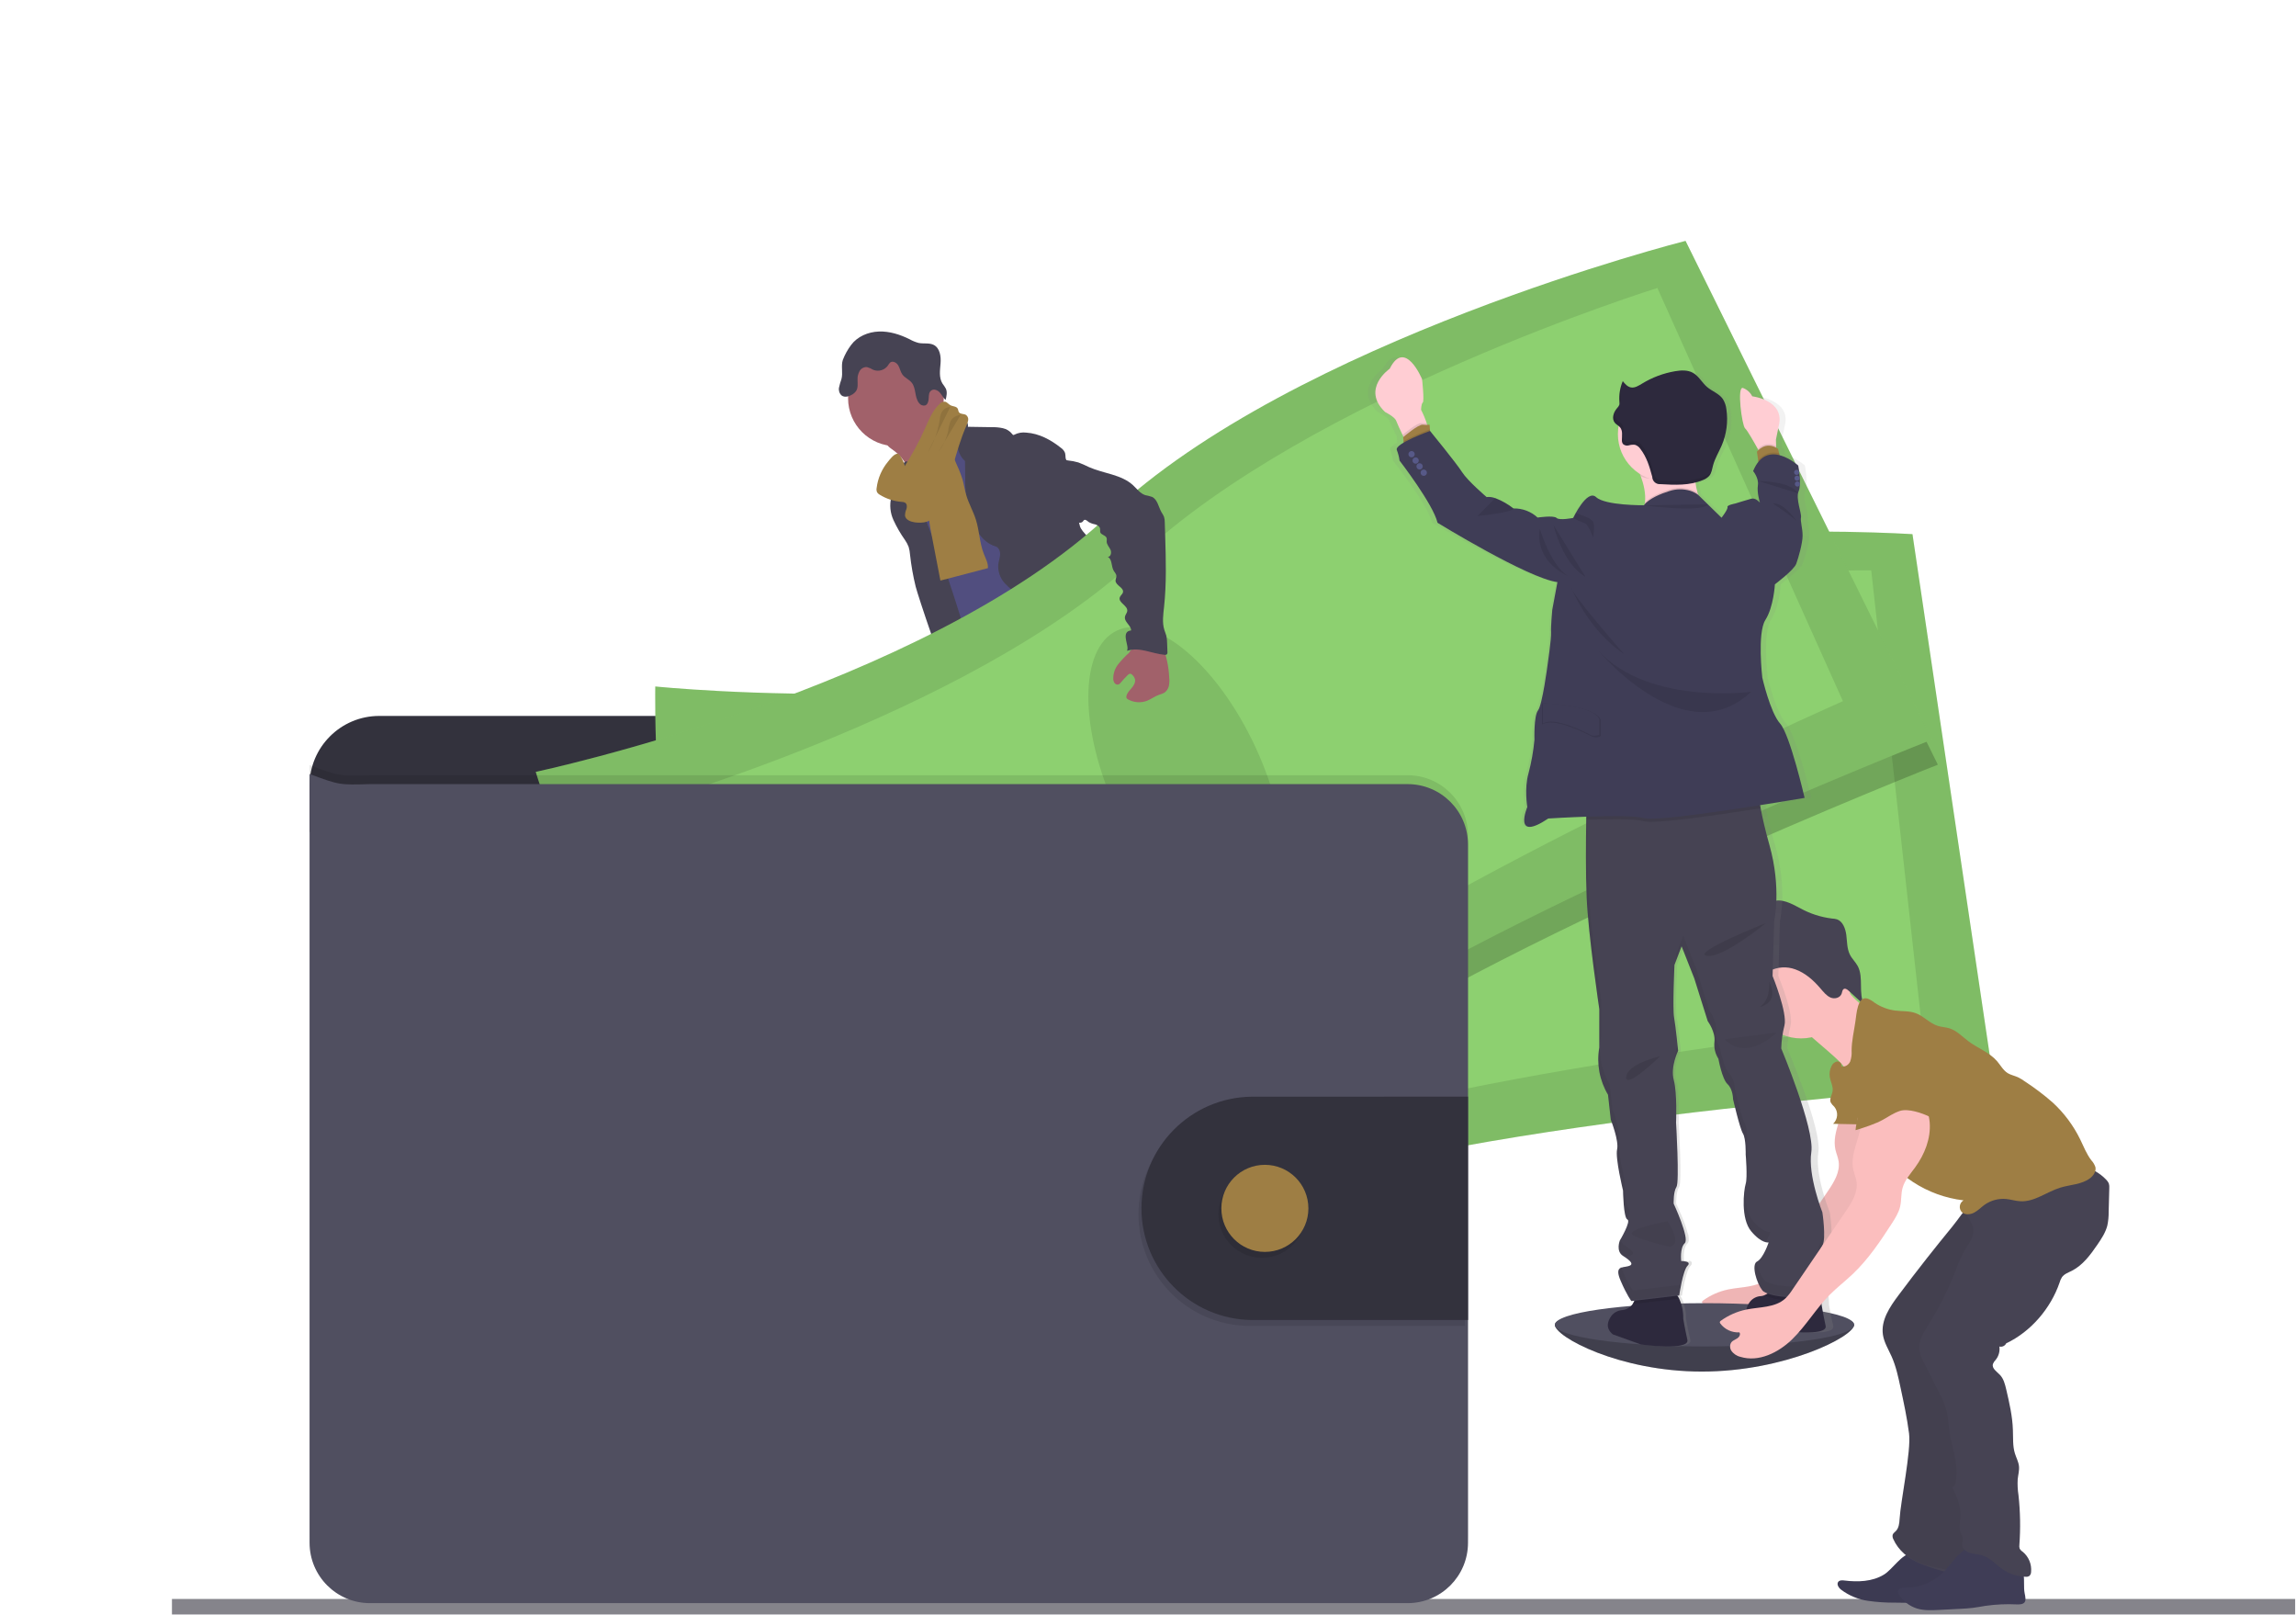 <svg width="300" height="211" viewBox="0 0 300 211" fill="none" xmlns="http://www.w3.org/2000/svg">
<rect x="22.467" y="208.864" width="277.422" height="2.028" fill="#85848B"/>
<path d="M242.258 173.054C242.258 174.614 233.168 179.162 222.371 179.162C211.573 179.162 203.16 174.614 203.16 173.054C203.16 171.494 211.912 171.997 222.72 171.997C233.528 171.997 242.258 171.492 242.258 173.054Z" fill="#504F60"/>
<path opacity="0.2" d="M242.258 173.054C242.258 174.614 233.168 179.162 222.371 179.162C211.573 179.162 203.16 174.614 203.16 173.054" fill="black"/>
<path d="M133.519 144.429C135.271 144.654 137.09 144.797 138.768 144.252C139.033 144.17 139.323 143.988 139.297 143.723C139.278 143.627 139.237 143.537 139.178 143.459C138.545 142.509 138.014 141.497 137.592 140.437C137.575 140.381 137.541 140.333 137.494 140.299C137.44 140.279 137.38 140.279 137.325 140.299C136.551 140.503 135.882 141.002 135.113 141.217C134.721 141.324 134.311 141.355 133.907 141.306C133.559 141.267 133.083 140.979 132.766 141.016C132.945 142.171 133.384 143.25 133.519 144.429Z" fill="#9E7E44"/>
<path d="M166.663 141.502C167.818 140.709 169.015 139.876 169.697 138.652C169.746 138.579 169.774 138.494 169.779 138.406C169.767 138.32 169.733 138.238 169.681 138.168C169.031 137.135 168.195 136.232 167.215 135.505C166.704 135.867 166.241 136.293 165.84 136.775C165.55 137.081 164.746 137.568 164.738 138.036C164.738 138.3 165.045 138.607 165.188 138.829C165.381 139.115 165.563 139.405 165.737 139.702C165.838 139.847 166.755 141.444 166.663 141.502Z" fill="#9E7E44"/>
<path d="M140.39 147.97C140.41 148.242 140.335 148.513 140.178 148.736C140.055 148.861 139.902 148.952 139.734 149.001C137.284 149.879 134.448 148.784 132.003 149.649C131.501 149.826 131.025 150.082 130.52 150.252C129.918 150.433 129.297 150.543 128.67 150.579C127.805 150.661 126.936 150.714 126.069 150.738C125.41 150.785 124.748 150.727 124.108 150.566C123.46 150.4 122.913 149.967 122.604 149.374C122.471 149.111 122.444 148.807 122.53 148.525C122.568 148.428 122.623 148.339 122.691 148.261C122.857 148.075 123.051 147.917 123.267 147.793L124.168 147.211C124.591 146.912 125.05 146.668 125.535 146.486C125.892 146.37 126.27 146.32 126.632 146.222C127.898 145.852 128.865 144.847 129.764 143.882L130.99 142.573C131.105 142.429 131.251 142.312 131.416 142.232C131.586 142.175 131.767 142.158 131.945 142.182C133.136 142.267 134.286 142.653 135.288 143.303C135.544 143.495 135.821 143.658 136.113 143.789C136.832 144.07 137.754 143.858 138.418 143.504C138.732 143.335 138.664 143.239 138.796 142.938C138.928 142.637 139.25 142.443 139.531 142.718C139.615 142.814 139.675 142.928 139.705 143.052C139.969 143.924 139.869 144.863 139.869 145.778C139.861 145.921 139.879 146.064 139.922 146.201C139.989 146.339 140.07 146.47 140.162 146.592C140.181 146.624 140.198 146.658 140.212 146.693C140.374 147.098 140.435 147.536 140.39 147.97Z" fill="#514E7F"/>
<path d="M140.39 147.97C140.41 148.242 140.335 148.513 140.178 148.736C140.055 148.861 139.902 148.951 139.734 149.001C137.284 149.879 134.448 148.784 132.003 149.649C131.501 149.826 131.025 150.082 130.52 150.251C129.918 150.432 129.297 150.543 128.67 150.579C127.805 150.661 126.936 150.714 126.069 150.738C125.41 150.785 124.748 150.727 124.108 150.566C123.46 150.4 122.913 149.967 122.604 149.374C122.471 149.111 122.444 148.807 122.53 148.525C122.568 148.428 122.623 148.339 122.691 148.26C122.834 148.559 122.937 148.956 123.027 149.099C123.272 149.527 123.69 149.828 124.174 149.926C124.531 149.948 124.89 149.902 125.231 149.791C127.451 149.241 129.812 149.233 131.945 148.401C132.677 148.112 133.375 147.729 134.144 147.554C134.913 147.38 135.73 147.428 136.523 147.361C137.775 147.261 138.989 146.883 140.223 146.685C140.382 147.093 140.44 147.534 140.39 147.97Z" fill="#464353"/>
<path d="M172.273 141.341C172.157 142.272 171.568 143.073 170.92 143.752C170.272 144.432 169.54 145.043 169.025 145.825C168.391 146.796 168.105 147.999 167.28 148.818C166.964 149.116 166.608 149.37 166.223 149.572C165.792 149.827 165.336 150.037 164.862 150.199C163.63 150.593 162.303 150.503 161.016 150.408C160.598 150.404 160.184 150.324 159.795 150.172C159.618 150.082 159.448 149.978 159.287 149.86C158.965 149.661 158.693 149.39 158.494 149.067C158.397 148.891 158.37 148.685 158.418 148.491C158.491 148.276 158.618 148.083 158.785 147.93C159.075 147.629 159.386 147.349 159.716 147.092C160.168 146.8 160.576 146.443 160.926 146.034C161.141 145.711 161.299 145.353 161.394 144.977C161.581 144.317 161.696 143.638 161.735 142.954C161.734 142.499 161.781 142.045 161.875 141.6C162.071 140.902 162.589 140.278 162.531 139.556C162.507 139.453 162.516 139.345 162.557 139.247C162.619 139.17 162.704 139.117 162.8 139.096C163.204 138.935 163.63 138.836 164.064 138.803C164.504 138.772 164.935 138.941 165.237 139.263C165.417 139.479 165.536 139.791 165.8 139.876C165.931 139.912 166.069 139.917 166.202 139.892C166.852 139.826 167.539 139.744 168.052 139.323C168.531 138.893 168.809 138.283 168.819 137.639C168.819 137.399 168.71 137.147 169.083 137.11C169.363 137.073 169.585 137.375 169.728 137.56C170.243 138.25 170.772 138.972 170.965 139.813C171.04 139.783 171.12 139.768 171.2 139.768C171.535 139.765 171.85 139.926 172.043 140.199C172.254 140.54 172.335 140.945 172.273 141.341Z" fill="#514E7F"/>
<path d="M172.275 141.341C172.159 142.272 171.569 143.073 170.922 143.752C170.274 144.432 169.542 145.043 169.026 145.825C168.392 146.796 168.107 147.999 167.282 148.819C166.965 149.117 166.61 149.37 166.225 149.572C165.793 149.827 165.337 150.037 164.863 150.199C163.632 150.593 162.305 150.503 161.018 150.408C160.6 150.404 160.186 150.324 159.797 150.172C159.619 150.082 159.45 149.978 159.289 149.86C158.966 149.662 158.695 149.39 158.496 149.067C158.744 148.948 159.014 148.883 159.289 148.877C159.86 148.908 160.278 149.448 160.825 149.614C161.604 149.85 162.382 149.3 163.172 149.112C163.687 148.99 164.229 149.022 164.739 148.848C165.164 148.683 165.557 148.445 165.9 148.144C166.369 147.809 166.787 147.406 167.139 146.949C167.432 146.492 167.676 146.006 167.866 145.498C168.283 144.524 168.775 143.583 169.336 142.684C169.419 142.542 169.519 142.41 169.634 142.293C169.759 142.179 169.899 142.1 170.039 141.999C170.567 141.6 170.787 140.942 170.972 140.297C171.022 140.1 171.092 139.91 171.181 139.728C171.515 139.725 171.83 139.886 172.024 140.159C172.251 140.508 172.341 140.929 172.275 141.341Z" fill="#464353"/>
<path d="M116.849 58.903C117.507 59.396 118.049 60.028 118.435 60.754C118.805 61.478 120.938 67.1 120.814 67.917C121.509 67.216 124.25 67.102 124.953 66.402C125.247 66.108 126.83 64.643 127.068 64.302C127.306 63.961 129.071 63.245 129.264 62.885C129.986 61.592 124.147 56.692 124.895 55.415C124.937 55.357 124.958 55.286 124.956 55.214C124.939 55.154 124.905 55.1 124.858 55.058C124.38 54.569 123.745 54.265 123.169 53.903C122.593 53.541 122.038 53.036 121.882 52.369C121.332 52.622 120.828 52.964 120.389 53.379C119.317 54.298 118.264 55.235 117.23 56.19C116.826 56.566 116.043 57.065 115.855 57.602C115.633 58.178 116.463 58.588 116.849 58.903Z" fill="#A1616A"/>
<path d="M126.301 56.822C125.406 57.424 124.568 58.109 123.801 58.868C123.077 59.585 122.39 60.415 122.215 61.417C122.141 61.811 122.152 62.211 122.091 62.61C121.827 64.342 120.331 65.611 119.67 67.232C119.478 67.732 119.338 68.25 119.249 68.779C119.064 69.78 118.962 70.796 118.946 71.814C118.93 72.8 119.897 73.48 120.251 74.4C120.605 75.32 120.701 76.267 120.88 77.211C121.219 78.993 121.84 80.711 122.466 82.419C123.769 86.021 127.993 95.976 129.296 99.58C133.29 98.578 143.921 96.275 147.457 94.162C148.636 93.459 139.277 85.524 140.538 84.976C140.684 84.954 140.811 84.864 140.88 84.733C140.95 84.603 140.954 84.447 140.892 84.313C139.631 78.797 135.687 74.265 133.898 68.895C133.277 67.031 132.161 65.439 131.316 63.667C130.549 62.062 130.139 60.288 129.222 58.763C129.049 58.448 128.823 58.166 128.553 57.93C128.325 57.754 128.077 57.605 127.816 57.483C127.293 57.229 126.806 57.078 126.301 56.822Z" fill="#514E7F"/>
<path d="M117.062 58.276C120.514 58.276 123.313 55.477 123.313 52.023C123.313 48.569 120.514 45.77 117.062 45.77C113.609 45.77 110.811 48.569 110.811 52.023C110.811 55.477 113.609 58.276 117.062 58.276Z" fill="#A1616A"/>
<path d="M123.42 54.96C124.058 54.372 124.992 54.237 125.77 54.622C126.193 54.842 126.563 55.286 126.467 55.751L129.568 55.799C130.061 55.785 130.555 55.83 131.038 55.934C131.523 56.039 131.957 56.311 132.264 56.703C132.301 56.753 132.343 56.814 132.407 56.822C132.458 56.823 132.509 56.806 132.549 56.774C133.026 56.535 133.564 56.443 134.093 56.51C135.769 56.618 137.318 57.456 138.631 58.504C138.868 58.666 139.052 58.895 139.16 59.162C139.268 59.514 139.139 59.955 139.424 60.206C139.424 63.115 140.423 65.833 141.09 68.668C141.208 69.172 141.692 69.619 142.028 70.016C142.443 70.456 142.781 70.962 143.03 71.513C143.595 72.983 142.816 74.712 143.365 76.187C143.598 76.811 144.047 77.324 144.423 77.866C144.917 78.492 145.23 79.242 145.327 80.034C145.35 80.389 145.305 80.746 145.327 81.092C145.362 81.569 145.451 82.04 145.591 82.496C145.816 83.349 146.053 84.202 146.299 85.053C146.701 86.428 147.224 87.911 148.456 88.644C145.482 89.149 142.348 89.643 139.514 88.609C139.119 88.475 138.744 88.287 138.399 88.052C137.376 87.322 136.882 86.074 136.44 84.894C135.949 83.572 135.449 82.227 135.349 80.82C135.35 80.372 135.286 79.927 135.161 79.498C134.873 78.731 134.104 78.268 133.406 77.843C132.618 77.411 131.904 76.855 131.291 76.198C130.677 75.529 130.367 74.635 130.435 73.728C130.488 73.292 130.66 72.872 130.675 72.433C130.691 71.994 130.496 71.491 130.075 71.375C127.911 70.719 126.877 68.154 126.396 65.944C126.189 64.802 126.096 63.641 126.119 62.48L126.09 60.225C125.486 59.675 125.134 58.902 125.117 58.086C125.146 57.85 125.141 57.612 125.104 57.377C124.999 57.091 124.829 56.833 124.607 56.624C124.129 56.133 123.729 55.572 123.42 54.96Z" fill="#464353"/>
<path d="M116.761 62.11C116.69 62.808 116.849 63.525 116.693 64.21C116.632 64.474 116.526 64.738 116.45 64.984C116.215 65.97 116.317 67.006 116.738 67.927C117.158 68.84 117.662 69.711 118.242 70.532C118.438 70.812 118.599 71.114 118.723 71.433C118.823 71.768 118.885 72.113 118.908 72.462C119.061 73.862 119.306 75.251 119.642 76.618C119.939 77.803 123.301 87.93 124.083 88.869C124.225 89.076 124.44 89.223 124.686 89.278C124.863 89.285 125.039 89.249 125.198 89.173L126.784 88.564C126.919 88.523 127.044 88.455 127.152 88.364C127.3 88.19 127.381 87.968 127.379 87.74C127.493 86.449 124.123 76.251 123.694 75.032C122.399 71.351 120.676 67.803 119.833 63.993C119.598 62.935 119.473 61.306 118.699 60.463C118.379 60.114 118.487 60.262 118.104 60.444C117.91 60.528 117.723 60.627 117.544 60.738C117.089 61.054 116.802 61.558 116.761 62.11Z" fill="#464353"/>
<path d="M121.576 69.093C122.002 71.343 122.44 73.588 122.876 75.838L129.083 74.212C129.133 73.562 128.787 72.959 128.554 72.361C127.988 70.942 127.975 69.36 127.518 67.901C127.172 66.79 126.569 65.77 126.244 64.651C126.056 64.001 125.961 63.329 125.776 62.671C125.578 62.024 125.334 61.392 125.047 60.78C124.698 59.892 124.244 59.05 123.693 58.271C122.9 58.567 122.054 58.911 121.602 59.627C121.371 60.031 121.238 60.484 121.217 60.949C121.108 62.343 121.613 63.744 121.447 65.13C121.275 66.449 121.319 67.788 121.576 69.093Z" fill="#9E7E44"/>
<path d="M129.185 99.025C129.534 100.347 129.029 101.737 128.617 103.046C127.996 105.018 127.573 107.046 127.353 109.101C127.326 109.624 127.221 110.14 127.041 110.632C126.846 111.074 126.513 111.447 126.285 111.867C125.662 112.972 125.677 114.321 125.812 115.585C125.902 116.418 126.037 117.248 126.203 118.068C126.407 119.07 126.658 120.117 126.365 121.095C126.856 120.987 127.189 121.624 127.158 122.124C127.126 122.623 126.965 123.181 127.205 123.612C127.813 123.834 127.818 124.67 127.8 125.318C127.81 126.441 127.952 127.559 128.223 128.649C129.143 133.074 130.119 137.486 131.151 141.886C133.385 142.578 135.994 143.3 138.124 142.34C138.521 142.163 138.917 141.88 139.007 141.452C139.03 141.221 139.001 140.988 138.922 140.77L137.913 137.095C137.667 136.206 137.421 135.289 137.551 134.376C137.648 133.697 137.944 132.964 137.611 132.364C137.498 132.158 137.318 131.997 137.186 131.801C136.657 131.026 136.935 129.99 136.977 129.051C136.993 128.84 136.979 128.628 136.935 128.422C136.862 128.181 136.761 127.949 136.633 127.732C135.799 126.111 135.398 124.302 135.47 122.481C135.502 122.248 135.47 122.011 135.378 121.796C135.314 121.707 135.256 121.613 135.206 121.515C135.167 121.346 135.186 121.168 135.262 121.01C134.959 120.78 134.685 120.514 134.447 120.217C134.745 120.032 134.94 119.721 134.978 119.374C135.017 119.026 134.893 118.68 134.643 118.435C134.863 118.391 135.039 118.227 135.099 118.01C135.159 117.794 135.092 117.563 134.926 117.412C134.796 117.322 134.625 117.282 134.532 117.147C134.389 116.952 134.506 116.679 134.622 116.47L135.238 115.357C135.698 114.53 135.801 113.506 136.295 112.713C137.003 111.558 137.466 110.27 137.923 108.996L139.702 104.085L140.899 105.125C141.298 105.429 141.632 105.81 141.883 106.246C142.053 106.676 142.161 107.128 142.203 107.589C142.641 110.254 144.317 112.565 144.938 115.191C145.076 115.775 145.168 116.388 145.504 116.888C145.624 117.042 145.732 117.204 145.826 117.375C145.914 117.635 145.959 117.907 145.961 118.181C146.073 119.268 146.652 120.252 147.547 120.878C148.136 121.283 148.869 121.56 149.188 122.2C149.252 122.398 149.341 122.588 149.453 122.763C149.738 123.107 150.354 123.147 150.476 123.578C150.544 123.818 150.417 124.107 150.552 124.318C150.629 124.416 150.73 124.492 150.846 124.538L152.566 125.397C154.491 126.359 155.474 128.57 156.893 130.18C157.383 130.705 157.818 131.279 158.188 131.894C158.802 132.991 159.084 134.368 160.121 135.066C160.399 135.211 160.653 135.399 160.871 135.624C161.196 136.053 161.077 136.653 161.106 137.192C161.136 137.732 161.548 138.374 162.061 138.21C161.881 138.864 161.881 139.553 162.061 140.207C164.312 140.091 166.459 139.221 168.156 137.737C168.658 137.298 169.142 136.738 169.147 136.071C169.155 135.956 169.129 135.841 169.073 135.741C168.971 135.611 168.837 135.509 168.684 135.447C167.075 134.575 166.591 132.552 165.777 130.91C165.066 129.461 164.014 128.213 163.134 126.867C161.22 123.972 159.914 120.468 157.02 118.557C156.383 118.136 155.643 117.763 155.323 117.068C155.146 116.679 155.125 116.235 154.985 115.833C154.845 115.431 154.509 115.04 154.081 115.04C154.319 114.458 154.271 113.75 154.287 113.12C154.303 112.841 154.271 112.561 154.192 112.293C154.082 112.004 153.939 111.729 153.766 111.473C153.011 110.194 152.634 108.727 152.677 107.243C152.699 106.478 152.833 105.69 152.603 104.961C152.487 104.593 152.284 104.257 152.143 103.903C151.932 103.261 151.821 102.59 151.813 101.915L151.655 99.374C151.631 98.527 151.521 97.686 151.327 96.862C150.798 94.889 150.269 86.626 148.459 85.696C146.648 84.765 143.537 91.124 141.499 91.248C140.598 91.286 139.707 91.458 138.856 91.759C137.5 92.266 136.364 93.213 135.256 94.138L131.508 97.287C130.715 97.941 130.06 98.564 129.185 99.025Z" fill="#464353"/>
<path d="M111.195 45.079C112.02 43.953 113.437 43.355 114.832 43.305C116.228 43.255 117.602 43.694 118.853 44.315C119.222 44.525 119.616 44.687 120.026 44.797C120.687 44.931 121.422 44.752 122.019 45.061C122.812 45.481 122.965 46.552 122.897 47.441C122.828 48.329 122.661 49.315 123.135 50.085C123.302 50.304 123.455 50.535 123.592 50.775C123.795 51.232 123.676 51.761 123.555 52.245C123.246 51.98 123.071 51.581 122.796 51.275C122.521 50.968 122.043 50.762 121.702 50.992C121.361 51.222 121.366 51.639 121.348 52.015C121.329 52.39 121.234 52.84 120.88 52.962C120.577 53.03 120.263 52.908 120.087 52.652C119.482 51.912 119.725 50.73 119.125 49.984C118.784 49.561 118.216 49.355 117.901 48.911C117.653 48.562 117.589 48.117 117.372 47.742C117.156 47.367 116.651 47.092 116.315 47.351C116.201 47.46 116.105 47.588 116.032 47.729C115.601 48.346 114.803 48.587 114.103 48.31C113.843 48.151 113.562 48.029 113.268 47.948C112.875 47.929 112.505 48.134 112.313 48.477C112.124 48.813 112.032 49.196 112.049 49.582C112.049 50.111 112.144 50.674 111.843 51.097C111.728 51.257 111.585 51.393 111.42 51.499C110.979 51.782 110.363 51.973 109.956 51.65C109.675 51.389 109.551 51 109.628 50.624C109.707 50.256 109.811 49.894 109.94 49.54C110.172 48.72 109.868 47.797 110.122 47.025C110.388 46.33 110.749 45.675 111.195 45.079Z" fill="#464353"/>
<path d="M114.545 63.734C114.505 63.926 114.526 64.127 114.603 64.307C114.682 64.431 114.789 64.533 114.915 64.606C115.804 65.16 116.815 65.488 117.86 65.561C118.002 65.563 118.141 65.599 118.267 65.666C118.515 65.83 118.531 66.195 118.439 66.486C118.315 66.76 118.251 67.058 118.251 67.359C118.328 67.911 118.983 68.152 119.536 68.234C120.31 68.332 121.158 68.281 121.772 67.798C122.187 67.419 122.504 66.944 122.694 66.415C124.211 62.927 124.743 59.072 126.278 55.595C126.395 55.368 126.472 55.123 126.508 54.871C126.541 54.613 126.432 54.358 126.223 54.204C125.937 54.027 125.493 54.128 125.3 53.85C125.205 53.71 125.216 53.52 125.131 53.371C124.954 53.057 124.489 53.107 124.172 52.925C123.923 52.792 123.751 52.52 123.474 52.467C123.198 52.452 122.93 52.567 122.752 52.779C121.851 53.62 121.378 54.812 120.876 55.939C120.109 57.665 119.211 59.331 118.19 60.92C118.309 60.735 117.619 59.334 117.35 59.273C116.876 59.178 116.271 60.008 116.015 60.318C115.21 61.293 114.7 62.478 114.545 63.734Z" fill="#9E7E44"/>
<path opacity="0.1" d="M124.146 53.17C123.762 53.177 123.401 53.358 123.166 53.662C122.883 54.03 122.827 54.516 122.756 54.984C122.515 56.467 121.987 57.888 121.199 59.167" fill="black"/>
<path opacity="0.1" d="M125.496 54.225C124.963 54.237 124.475 54.53 124.214 54.995C124.039 55.411 123.93 55.852 123.891 56.301C123.665 57.298 123.228 58.234 122.609 59.048" fill="black"/>
<path d="M188.314 105.918V102.634C188.312 97.6 184.232 93.519 179.2 93.519H49.555C44.523 93.519 40.443 97.6 40.441 102.634V108.689L188.314 105.918Z" fill="#33323D"/>
<path d="M85.62 89.67C85.62 89.67 85.25 112.636 89.32 120.193C93.391 127.75 95.135 160.624 95.135 160.624C95.135 160.624 137.807 165.04 167.543 155.336C197.278 145.632 260.55 141.663 260.55 141.663L249.888 69.773C249.888 69.773 197.212 66.394 167.247 80.69C137.281 94.987 85.62 89.67 85.62 89.67Z" fill="#8DD070"/>
<path opacity="0.1" d="M85.62 89.67C85.62 89.67 85.25 112.636 89.32 120.193C93.391 127.75 95.135 160.624 95.135 160.624C95.135 160.624 137.807 165.04 167.543 155.336C197.278 145.632 260.55 141.663 260.55 141.663L249.888 69.773C249.888 69.773 197.212 66.394 167.247 80.69C137.281 94.987 85.62 89.67 85.62 89.67Z" fill="black"/>
<path d="M95.063 98.059C95.063 98.059 93.729 117.01 97.078 123.065C100.426 129.12 100.582 156.151 100.582 156.151C100.582 156.151 138.985 157.933 166.302 148.631C193.619 139.329 251.024 133.295 251.024 133.295L244.5 74.503C244.5 74.503 197.003 74.014 169.281 87.108C141.559 100.201 95.063 98.059 95.063 98.059Z" fill="#8DD070"/>
<path opacity="0.1" d="M168.86 137.866C174.324 137.186 177.571 127.13 176.111 115.407C174.651 103.684 169.038 94.732 163.574 95.413C158.11 96.094 154.864 106.149 156.324 117.872C157.783 129.596 163.396 138.547 168.86 137.866Z" fill="black"/>
<path opacity="0.2" d="M221.008 34.752C221.008 34.752 169.834 47.708 145.701 70.513C121.569 93.319 70.768 104.117 70.768 104.117C70.768 104.117 77.46 126.087 83.65 132.031C89.841 137.975 101.582 168.731 101.582 168.731C101.582 168.731 143.547 159.831 168.869 141.46C194.19 123.089 253.205 99.887 253.205 99.887L221.008 34.752Z" fill="black"/>
<path d="M70 100.828C70 100.828 76.69 122.8 82.875 128.744C89.06 134.688 100.806 165.442 100.806 165.442C100.806 165.442 142.777 156.545 168.101 138.173C193.426 119.802 252.434 96.608 252.434 96.608L220.238 31.465C220.238 31.465 169.066 44.421 144.934 67.227C120.802 90.032 70 100.828 70 100.828Z" fill="#8DD070"/>
<path opacity="0.1" d="M70 100.828C70 100.828 76.69 122.8 82.875 128.744C89.06 134.688 100.806 165.442 100.806 165.442C100.806 165.442 142.777 156.545 168.101 138.173C193.426 119.802 252.434 96.608 252.434 96.608L220.238 31.465C220.238 31.465 169.066 44.421 144.934 67.227C120.802 90.032 70 100.828 70 100.828Z" fill="black"/>
<path d="M81.553 105.915C81.553 105.915 86.096 124.363 91.142 129.096C96.188 133.829 104.622 159.503 104.622 159.503C104.622 159.503 141.717 149.408 164.863 132.169C188.009 114.929 240.799 91.589 240.799 91.589L216.558 37.618C216.558 37.618 171.204 51.729 148.835 72.703C126.466 93.676 81.553 105.915 81.553 105.915Z" fill="#8DD070"/>
<path opacity="0.1" d="M164.007 121.147C168.999 118.822 169.004 108.255 164.018 97.546C159.033 86.836 150.945 80.039 145.953 82.365C140.962 84.69 140.957 95.257 145.942 105.966C150.927 116.676 159.015 123.473 164.007 121.147Z" fill="black"/>
<path opacity="0.1" d="M191.813 109.141V200.363C191.813 202.455 190.982 204.462 189.503 205.941C188.024 207.42 186.017 208.251 183.926 208.25H48.331C43.978 208.249 40.449 204.718 40.449 200.363V99.945C44.335 101.388 44.335 101.388 48.331 101.267H183.926C188.276 101.267 191.804 104.79 191.813 109.141Z" fill="black"/>
<path d="M191.813 110.302V201.523C191.812 205.88 188.281 209.411 183.926 209.411H48.331C43.978 209.409 40.449 205.878 40.449 201.523V101.103C44.335 102.544 44.335 102.544 48.331 102.425H183.926C188.277 102.425 191.806 105.949 191.813 110.302Z" fill="#504F60"/>
<path opacity="0.1" d="M191.426 144.027V173.2H163.144C155.168 173.092 148.758 166.593 148.758 158.614C148.758 150.634 155.168 144.135 163.144 144.027L191.426 144.027Z" fill="black"/>
<path d="M191.813 143.25V172.428H163.531C155.554 172.32 149.145 165.821 149.145 157.842C149.145 149.862 155.554 143.363 163.531 143.255L191.813 143.25Z" fill="#33323D"/>
<path opacity="0.1" d="M164.887 164.302C168.027 164.302 170.572 161.756 170.572 158.615C170.572 155.474 168.027 152.927 164.887 152.927C161.747 152.927 159.201 155.474 159.201 158.615C159.201 161.756 161.747 164.302 164.887 164.302Z" fill="black"/>
<path d="M165.271 163.53C168.411 163.53 170.957 160.984 170.957 157.843C170.957 154.702 168.411 152.155 165.271 152.155C162.131 152.155 159.586 154.702 159.586 157.843C159.586 160.984 162.131 163.53 165.271 163.53Z" fill="#9E7E44"/>
<path d="M240.903 142.999C241.128 145.434 239.286 147.798 239.822 150.183C239.939 150.693 240.158 151.174 240.237 151.69C240.459 153.107 239.616 154.448 238.81 155.632L231.885 165.796C231.608 166.243 231.275 166.654 230.896 167.018C229.575 168.197 227.587 168.076 225.848 168.427C224.625 168.676 223.471 169.186 222.465 169.924C222.377 169.999 222.363 170.128 222.433 170.22C223.017 171.016 223.964 171.461 224.949 171.402C225.132 171.643 224.949 171.994 224.685 172.166C224.312 172.43 223.802 172.494 223.728 173.123C223.702 173.343 223.746 173.565 223.855 173.758C224.134 174.185 224.568 174.488 225.066 174.601C227.463 175.334 230.053 174.046 231.848 172.293C233.643 170.54 234.93 168.327 236.69 166.542C237.666 165.556 238.773 164.71 239.777 163.752C241.781 161.843 243.338 159.522 244.842 157.198C245.294 156.497 245.748 155.778 245.939 154.966C246.129 154.154 246.039 153.335 246.253 152.549C246.533 151.518 247.287 150.699 247.913 149.834C249.142 148.142 249.962 146.071 249.8 143.988C249.639 141.904 248.347 139.844 246.38 139.136C245.771 138.891 245.098 138.85 244.464 139.019C243.658 139.268 243.063 139.934 242.513 140.572L241.192 142.092C240.862 142.426 240.602 142.821 240.425 143.255C240.252 143.701 240.355 144.206 240.689 144.548" fill="#FBBEBE"/>
<path opacity="0.05" d="M240.903 142.999C241.128 145.434 239.286 147.798 239.822 150.183C239.939 150.693 240.158 151.174 240.237 151.69C240.459 153.107 239.616 154.448 238.81 155.632L231.885 165.796C231.608 166.243 231.275 166.654 230.896 167.018C229.575 168.197 227.587 168.076 225.848 168.427C224.625 168.676 223.471 169.186 222.465 169.924C222.377 169.999 222.363 170.128 222.433 170.22C223.017 171.016 223.964 171.461 224.949 171.402C225.132 171.643 224.949 171.994 224.685 172.166C224.312 172.43 223.802 172.494 223.728 173.123C223.702 173.343 223.746 173.565 223.855 173.758C224.134 174.185 224.568 174.488 225.066 174.601C227.463 175.334 230.053 174.046 231.848 172.293C233.643 170.54 234.93 168.327 236.69 166.542C237.666 165.556 238.773 164.71 239.777 163.752C241.781 161.843 243.338 159.522 244.842 157.198C245.294 156.497 245.748 155.778 245.939 154.966C246.129 154.154 246.039 153.335 246.253 152.549C246.533 151.518 247.287 150.699 247.913 149.834C249.142 148.142 249.962 146.071 249.8 143.988C249.639 141.904 248.347 139.844 246.38 139.136C245.771 138.891 245.098 138.85 244.464 139.019C243.658 139.268 243.063 139.934 242.513 140.572L241.192 142.092C240.862 142.426 240.602 142.821 240.425 143.255C240.252 143.701 240.355 144.206 240.689 144.548" fill="black"/>
<path d="M246.146 205.691C244.634 206.613 242.75 206.669 240.992 206.455C240.709 206.42 240.373 206.399 240.199 206.619C239.935 206.936 240.246 207.412 240.569 207.658C241.606 208.436 242.824 208.938 244.108 209.115C245.255 209.277 246.412 209.354 247.571 209.345C250.742 209.4 253.914 209.453 257.036 208.998C257.221 208.984 257.401 208.932 257.565 208.845C257.766 208.704 257.906 208.491 257.956 208.25C258.17 207.436 257.757 206.563 257.134 205.997C256.51 205.431 255.709 205.117 254.927 204.813L252.178 203.742C251.533 203.491 250.499 202.824 249.799 202.877C248.483 202.972 247.238 205.051 246.146 205.691Z" fill="#3F3D56"/>
<path opacity="0.05" d="M246.146 205.691C244.634 206.613 242.75 206.669 240.992 206.455C240.709 206.42 240.373 206.399 240.199 206.619C239.935 206.936 240.246 207.412 240.569 207.658C241.606 208.436 242.824 208.938 244.108 209.115C245.255 209.277 246.412 209.354 247.571 209.345C250.742 209.4 253.914 209.453 257.036 208.998C257.221 208.984 257.401 208.932 257.565 208.845C257.766 208.704 257.906 208.491 257.956 208.25C258.17 207.436 257.757 206.563 257.134 205.997C256.51 205.431 255.709 205.117 254.927 204.813L252.178 203.742C251.533 203.491 250.499 202.824 249.799 202.877C248.483 202.972 247.238 205.051 246.146 205.691Z" fill="black"/>
<path d="M248.073 169.186C246.928 170.709 245.744 172.467 246.027 174.353C246.18 175.368 246.748 176.264 247.166 177.203C247.732 178.478 248.028 179.847 248.318 181.212C248.747 183.205 249.177 185.204 249.439 187.23C249.738 189.517 248.334 196.135 248.205 198.438C248.173 198.993 248.107 199.593 247.721 199.993C247.57 200.151 247.369 200.278 247.301 200.484C247.26 200.683 247.293 200.89 247.393 201.066C248.038 202.52 249.357 203.605 250.829 204.223C252.302 204.842 255.851 205.91 257.456 205.966C257.667 205.989 257.881 205.961 258.08 205.884C258.293 205.754 258.461 205.561 258.561 205.331C259.71 203.131 258.606 195.31 258.621 192.827C258.637 190.757 259.126 188.7 259.036 186.632C258.962 184.971 258.508 183.348 258.357 181.693C258.093 178.98 258.59 176.254 259.089 173.573C259.47 171.516 259.853 169.458 260.342 167.428C260.641 166.188 260.987 164.937 261.664 163.861C262.192 163.007 262.935 162.293 263.551 161.481C265.26 159.239 266.02 156.415 265.665 153.618C265.628 153.353 261.701 154.614 261.354 154.765C259.942 155.364 258.642 156.2 257.511 157.237C256.602 158.105 255.886 159.263 255.09 160.233C253.964 161.606 252.852 162.989 251.754 164.382C250.502 165.974 249.274 167.575 248.073 169.186Z" fill="#464353"/>
<path opacity="0.05" d="M248.073 169.094C246.928 170.617 245.744 172.378 246.027 174.26C246.18 175.278 246.748 176.174 247.166 177.113C247.732 178.385 248.028 179.757 248.318 181.119C248.747 183.115 249.177 185.114 249.439 187.137C249.738 189.427 248.334 196.042 248.205 198.345C248.173 198.901 248.107 199.503 247.721 199.903C247.57 200.059 247.369 200.186 247.301 200.392C247.26 200.591 247.293 200.797 247.393 200.974C248.038 202.431 249.357 203.512 250.829 204.147C252.302 204.781 255.851 205.334 257.456 205.387C257.667 205.41 257.881 205.382 258.08 205.305C258.293 205.176 258.462 204.984 258.561 204.755C259.71 202.555 258.606 195.236 258.621 192.75C258.637 190.677 259.126 188.623 259.036 186.553C258.962 184.892 258.508 183.269 258.357 181.616C258.093 178.901 258.59 176.174 259.089 173.493C259.47 171.439 259.853 169.382 260.342 167.348C260.641 166.108 260.987 164.858 261.664 163.782C262.192 162.928 262.935 162.214 263.551 161.402C265.261 159.16 266.02 156.336 265.665 153.538C265.628 153.274 261.701 154.535 261.354 154.686C259.942 155.286 258.642 156.123 257.511 157.161C256.602 158.025 255.886 159.183 255.09 160.154C253.964 161.527 252.852 162.911 251.754 164.305C250.502 165.884 249.274 167.481 248.073 169.094Z" fill="black"/>
<path d="M235.337 135.643C238.88 135.643 241.752 132.77 241.752 129.226C241.752 125.681 238.88 122.808 235.337 122.808C231.794 122.808 228.922 125.681 228.922 129.226C228.922 132.77 231.794 135.643 235.337 135.643Z" fill="#FBBEBE"/>
<path d="M241.116 128.956C242.313 130.867 244.236 132.209 246.442 132.673L245.958 134.432C245.123 137.451 244.185 140.645 241.853 142.74C242.118 141.716 241.779 140.624 241.203 139.736C240.627 138.847 239.818 138.149 239.025 137.459L235.333 134.26C235.226 134.173 235.136 134.067 235.068 133.948C234.977 133.722 234.977 133.47 235.068 133.245C235.539 131.78 236.882 130.865 237.976 129.876C238.525 129.365 239.015 128.793 239.438 128.173C240.175 127.121 240.632 128.178 241.116 128.956Z" fill="#FBBEBE"/>
<path d="M226.888 122.774L226.743 121.568C227.755 121.833 228.717 120.971 229.365 120.08C230.012 119.189 230.612 118.139 231.598 117.766C232.796 117.317 234.064 118.03 235.209 118.633C236.49 119.345 237.896 119.802 239.351 119.982C239.583 119.99 239.813 120.027 240.035 120.093C240.781 120.357 241.135 121.293 241.243 122.142C241.352 122.991 241.323 123.892 241.69 124.649C241.954 125.222 242.446 125.648 242.747 126.214C243.54 127.732 242.774 129.807 243.601 131.296L241.545 129.411C241.357 129.239 241.093 129.059 240.884 129.204C240.72 129.321 240.707 129.572 240.641 129.773C240.442 130.36 239.708 130.534 239.176 130.302C238.645 130.069 238.256 129.564 237.855 129.104C236.945 128.031 235.862 127.087 234.593 126.629C233.468 126.208 232.217 126.291 231.157 126.857C230.197 127.399 229.494 128.662 228.318 128.707C226.706 128.768 226.034 125.765 225.289 124.577C225.852 124.154 226.03 123.387 225.712 122.758C225.82 122.713 226.864 122.589 226.888 122.774Z" fill="#464353"/>
<path d="M147.542 85.257C147.026 85.715 146.55 86.216 146.117 86.753C145.681 87.298 145.449 87.978 145.461 88.676C145.464 88.878 145.528 89.075 145.646 89.239C145.77 89.4 145.982 89.465 146.175 89.4C146.281 89.346 146.372 89.266 146.439 89.167C146.719 88.832 147.015 88.51 147.327 88.205C147.441 88.091 147.592 87.972 147.745 88.015C147.814 88.039 147.876 88.08 147.925 88.133C148.103 88.287 148.232 88.489 148.297 88.715C148.39 89.12 148.155 89.524 147.888 89.842C147.621 90.159 147.306 90.463 147.198 90.862C147.157 90.968 147.157 91.085 147.198 91.19C147.249 91.266 147.32 91.327 147.404 91.365C148.17 91.787 149.084 91.847 149.899 91.529C150.428 91.314 150.898 90.947 151.443 90.757C151.679 90.692 151.907 90.603 152.125 90.492C152.439 90.283 152.657 89.956 152.73 89.585C152.799 89.218 152.812 88.843 152.77 88.472C152.704 87.036 152.396 85.621 151.86 84.286C151.829 84.2 151.777 84.124 151.707 84.064C151.628 84.016 151.536 83.991 151.443 83.993C150.766 83.921 149.656 83.575 149.003 83.826C148.775 83.951 148.578 84.127 148.427 84.339C148.305 84.474 147.542 85.08 147.542 85.257Z" fill="#A1616A"/>
<path d="M147.328 84.659C147.328 84.014 146.535 82.457 147.796 82.353C147.796 81.663 146.821 81.235 147.003 80.503C147.061 80.259 147.267 80.061 147.291 79.812C147.37 79.106 146.096 78.723 146.308 78.046C146.387 77.782 146.667 77.629 146.728 77.367C146.871 76.756 145.779 76.484 145.758 75.857C145.758 75.645 145.877 75.447 145.867 75.236C145.867 74.971 145.637 74.77 145.51 74.54C145.179 73.951 145.341 73.038 144.738 72.734C145.137 72.769 145.267 72.176 145.103 71.814C144.939 71.452 144.603 71.137 144.6 70.735C144.62 70.59 144.62 70.442 144.6 70.296C144.489 69.91 143.858 69.879 143.752 69.503C143.738 69.359 143.734 69.214 143.739 69.07C143.696 68.771 143.39 68.58 143.102 68.496C142.802 68.445 142.514 68.342 142.251 68.192C142.066 68.052 141.852 67.819 141.653 67.927C141.579 67.972 141.542 68.057 141.487 68.12C141.249 68.398 140.794 68.276 140.496 68.073C139.613 67.472 139.174 66.396 138.986 65.347C138.799 64.297 138.804 63.213 138.569 62.174C138.497 61.85 138.402 61.532 138.283 61.222C138.183 60.957 137.86 60.542 137.839 60.275C137.792 59.667 139.05 60.082 139.528 60.143C139.993 60.188 140.452 60.277 140.9 60.407C141.378 60.588 141.847 60.794 142.304 61.023C144.212 61.867 146.517 61.97 148.05 63.387C148.555 63.853 148.98 64.463 149.636 64.675C149.936 64.733 150.233 64.809 150.524 64.905C151.251 65.246 151.364 66.211 151.761 66.909C151.885 67.094 151.994 67.288 152.086 67.491C152.162 67.73 152.198 67.98 152.192 68.231L152.247 70.064C152.337 73.133 152.427 76.211 152.099 79.263C151.993 80.27 151.835 81.306 152.133 82.274C152.213 82.539 152.324 82.787 152.398 83.054C152.463 83.367 152.497 83.686 152.498 84.006L152.541 85.193C152.555 85.286 152.534 85.38 152.482 85.458C152.393 85.53 152.275 85.559 152.163 85.534C150.511 85.386 148.84 84.456 147.281 85.019" fill="#464353"/>
<path d="M222.717 175.881C233.513 175.881 242.266 174.615 242.266 173.054C242.266 171.493 233.513 170.228 222.717 170.228C211.92 170.228 203.168 171.493 203.168 173.054C203.168 174.615 211.92 175.881 222.717 175.881Z" fill="#504F60"/>
<path d="M239.534 173.192C239.191 171.719 238.977 170.426 238.977 170.426C238.977 170.426 239.056 168.824 238.337 167.621V167.219V164.257C238.542 163.72 238.792 163.2 239.085 162.705C239.614 161.775 239.085 158.364 239.085 158.364C239.085 158.364 237.111 153.554 237.589 150.503C238.067 147.451 233.534 136.954 233.534 136.954C233.562 135.942 233.705 134.936 233.96 133.956C234.008 133.75 234.028 133.538 234.018 133.327C234.018 133.3 234.018 133.276 234.018 133.25C234.018 133.223 234.018 133.266 234.018 133.274C233.949 131.262 232.358 127.491 232.358 127.491L232.572 120.304C232.572 120.304 233.587 116.074 231.933 110.376C231.354 108.39 230.984 106.801 230.748 105.574C230.722 105.437 230.696 105.31 230.674 105.175C234.081 104.646 236.685 104.223 236.685 104.223C236.685 104.223 234.708 95.949 233.373 94.501C232.038 93.052 230.97 88.501 230.97 88.501C230.97 88.501 230.275 82.66 231.399 80.952C232.522 79.244 232.681 76.298 232.681 76.298C232.681 76.298 235.242 74.448 235.564 73.609C235.887 72.771 236.418 70.92 236.418 69.939C236.418 68.958 236.098 68.088 236.204 67.56C236.31 67.031 235.456 65.077 235.884 64.146C235.995 63.86 236.052 63.556 236.053 63.25C236.054 63.241 236.054 63.232 236.053 63.223C236.057 62.409 235.982 61.596 235.829 60.796C235.088 60.17 234.223 59.708 233.291 59.44L233.236 59.218L233.09 58.636C233.009 58.582 232.925 58.533 232.839 58.488V58.276L232.815 57.435L233.217 55.547C234.01 52.264 229.625 51.774 229.625 51.774C229.359 51.271 228.917 50.883 228.383 50.685C227.503 50.376 228.237 55.624 228.647 55.973C228.956 56.237 229.913 57.872 230.376 58.681L230.45 58.813C230.377 58.878 230.31 58.949 230.249 59.024L230.415 60.164L230.442 60.339C230.151 60.7 229.915 61.101 229.741 61.531C229.741 61.531 230.534 62.409 230.384 63.382C230.233 64.355 230.63 65.59 230.648 65.656C230.6 65.6 230.037 64.992 229.474 65.14C228.911 65.288 227.339 65.762 227.339 65.762C227.339 65.762 226.165 65.968 226.281 66.227C226.398 66.486 225.489 67.623 225.489 67.623L222.333 64.63C222.301 64.54 222.267 64.45 222.24 64.365C222.111 63.934 222.023 63.491 221.976 63.044C222.32 62.962 222.657 62.855 222.985 62.724C223.317 62.61 223.616 62.417 223.858 62.163C224.178 61.785 224.238 61.272 224.368 60.801C224.616 59.881 225.161 59.064 225.539 58.189C226.179 56.71 226.385 55.08 226.133 53.488C226.085 52.997 225.919 52.526 225.65 52.113C225.134 51.404 224.199 51.116 223.519 50.55C222.84 49.984 222.401 49.12 221.608 48.699C220.892 48.316 220.022 48.361 219.214 48.493C217.634 48.754 216.116 49.306 214.739 50.122C214.279 50.386 213.771 50.711 213.243 50.614C212.788 50.532 212.45 50.169 212.164 49.82C212.168 49.806 212.172 49.792 212.178 49.778C212.165 49.765 212.153 49.751 212.143 49.736C211.809 50.478 211.641 51.285 211.652 52.099C211.652 52.226 211.652 52.364 211.667 52.478V52.61C211.667 52.647 211.667 52.684 211.667 52.718C211.667 52.775 211.659 52.831 211.644 52.885C211.577 53.047 211.476 53.192 211.348 53.31C211.251 53.421 211.162 53.538 211.083 53.662C211.083 53.62 211.11 53.578 211.126 53.533C210.924 53.827 210.81 54.173 210.798 54.529C210.783 54.789 210.868 55.044 211.036 55.243C211.194 55.397 211.366 55.535 211.551 55.656C211.488 56.005 211.456 56.359 211.456 56.714C211.468 58.852 212.597 60.828 214.432 61.925C214.469 62.012 214.504 62.102 214.538 62.189C214.942 63.247 215.246 64.49 215.111 65.627C215.111 65.709 215.088 65.793 215.074 65.875C215.061 65.957 214.995 65.963 214.961 66.007C214.961 66.007 209.746 66.06 208.519 64.95C207.293 63.839 205.422 67.665 205.422 67.665C205.422 67.665 203.553 68.028 203.178 67.665C202.802 67.303 200.616 67.615 200.616 67.615C199.721 66.818 198.555 66.393 197.357 66.425C196.631 65.874 195.83 65.428 194.978 65.103L194.92 65.082C194.544 64.945 194.142 64.894 193.744 64.934C193.744 64.934 191.18 62.819 190.432 61.676C189.684 60.534 186.124 56.317 186.108 56.298V56.095L186.068 55.481C185.962 55.498 185.856 55.507 185.748 55.508C185.73 55.447 185.704 55.376 185.677 55.294C185.472 54.695 185.219 54.114 184.921 53.556C184.921 53.556 184.921 52.782 185.146 52.586C185.37 52.39 185.053 49.548 185.053 49.548C185.053 49.548 182.743 44.146 180.674 48.178C180.674 48.178 176.762 50.788 180.044 53.829C180.044 53.829 181.366 54.463 181.541 54.966C181.662 55.291 182.106 56.203 182.405 56.817L182.54 57.081L182.503 57.113L182.55 57.62L182.571 57.816C181.953 58.168 181.533 58.517 181.636 58.779C181.818 59.227 181.943 59.696 182.008 60.175C182.008 60.175 186.549 65.865 187.136 68.295C187.136 68.295 199.313 75.534 203.318 76.05L202.609 79.659C202.506 80.638 202.453 81.623 202.451 82.607C202.504 83.382 201.97 86.899 201.97 86.899C201.97 86.899 201.274 92.07 200.688 92.795C200.101 93.519 200.207 96.621 200.207 96.621C200.068 98.106 199.803 99.576 199.414 101.016C198.827 102.98 199.252 105.413 199.252 105.413C199.252 105.413 197.225 110.066 202.083 106.912C202.083 106.912 204.462 106.764 207.216 106.669C207.216 106.759 207.216 106.851 207.216 106.933C207.216 107.287 207.216 107.671 207.198 108.073C207.161 110.738 207.145 114.419 207.267 117.19C207.481 122.102 208.977 131.825 208.977 131.825V136.719C208.88 137.178 208.832 137.646 208.834 138.115C208.802 139.837 209.261 141.533 210.156 143.004L210.531 146.262C210.531 146.262 211.408 148.409 211.424 149.699C211.421 149.803 211.408 149.906 211.387 150.008C211.353 150.173 211.339 150.34 211.345 150.508C211.295 151.989 212.185 155.532 212.185 155.532C212.185 155.532 212.238 159.099 212.772 159.308C213.23 159.485 212.162 161.362 211.844 161.901C211.836 161.868 211.83 161.835 211.826 161.801L211.76 161.907C211.65 162.196 211.593 162.502 211.593 162.811C211.532 163.308 211.763 163.796 212.185 164.064C213.2 164.686 213.745 165.201 212.883 165.408C212.566 165.457 212.252 165.523 211.942 165.606C211.942 165.566 211.911 165.524 211.897 165.487C211.647 165.585 211.5 165.846 211.546 166.111C211.554 166.53 211.662 166.942 211.86 167.311C212.714 169.226 213.306 169.955 213.306 169.955L213.716 169.91C213.655 170.067 213.575 170.215 213.478 170.352C213.322 170.574 213.115 170.755 212.875 170.881C212.652 171.015 212.402 171.1 212.143 171.132C211.558 171.151 211.008 171.418 210.631 171.867C210.103 172.557 209.764 173.496 210.816 174.321L214.636 175.643C214.636 175.643 221.207 176.497 220.858 175.022C220.509 173.546 220.297 172.256 220.297 172.256C220.326 171.355 220.145 170.46 219.769 169.641C219.7 169.507 219.622 169.378 219.536 169.255L219.769 169.231C219.769 169.231 220.25 165.971 220.889 165.352C221.037 165.209 221.072 165.088 221.037 165.014C221.104 164.836 220.934 164.733 220.72 164.673L220.673 164.802C220.463 164.756 220.25 164.733 220.036 164.731C220.036 164.731 219.822 163.025 220.517 162.404C220.63 162.261 220.679 162.077 220.652 161.896C220.657 161.662 220.632 161.428 220.578 161.201C220.571 161.215 220.563 161.23 220.554 161.243C220.205 159.694 219.021 157.232 219.021 157.232C219.021 157.232 218.968 155.683 219.396 155.061C219.824 154.44 219.341 146.632 219.341 146.632C219.341 146.632 219.502 142.859 219.021 141.1C218.54 139.342 219.607 137.272 219.607 137.272C219.607 137.272 219.607 137.232 219.607 137.161V137.134L219.547 136.539C219.545 136.551 219.545 136.564 219.547 136.576C219.438 135.577 219.235 133.766 219.084 132.93C218.87 131.74 219.14 126.055 219.14 126.055L220.099 123.623L221.809 127.814L223.625 133.398C223.625 133.398 224.524 134.577 224.545 135.778C224.545 135.836 224.545 135.894 224.545 135.952C224.53 136.076 224.523 136.2 224.524 136.325C224.492 137.031 224.685 137.728 225.076 138.316C225.076 138.316 225.557 140.96 226.305 141.624C227.053 142.287 227.053 143.588 227.053 143.588C227.053 143.588 227.96 147.417 228.375 148.083C228.734 148.649 228.753 150.199 228.75 150.683C228.75 150.77 228.75 150.82 228.75 150.82C228.75 150.82 228.877 152.19 228.872 153.337C228.872 153.48 228.872 153.617 228.872 153.747C228.873 153.737 228.873 153.728 228.872 153.718C228.872 154.031 228.834 154.344 228.761 154.649L228.745 154.702C228.745 154.635 228.745 154.572 228.763 154.509C228.578 155.288 228.489 156.087 228.499 156.888C228.475 158.263 228.684 159.892 229.517 160.854C230.96 162.51 231.867 162.303 231.867 162.303C231.867 162.303 231.174 164.371 230.318 164.786C230.285 164.802 230.255 164.821 230.228 164.844C230.228 164.802 230.212 164.762 230.207 164.723C230.014 164.931 229.918 165.212 229.942 165.495C229.881 166.404 230.455 167.875 231 168.559C231.202 168.757 231.45 168.903 231.721 168.982C231.678 169.013 231.633 169.04 231.586 169.064C231.491 169.117 231.393 169.163 231.293 169.205C231.154 169.264 231.007 169.302 230.857 169.318C230.271 169.334 229.719 169.602 229.345 170.053C228.816 170.741 228.478 171.679 229.53 172.504L233.349 173.826C233.349 173.826 239.878 174.665 239.534 173.192Z" fill="url(#paint0_linear)"/>
<path d="M214.448 175.635L210.747 174.313C209.727 173.488 210.052 172.549 210.567 171.859C210.926 171.414 211.46 171.146 212.032 171.124C212.282 171.092 212.523 171.006 212.737 170.873C212.972 170.745 213.173 170.564 213.324 170.344C213.594 169.915 213.74 169.42 213.744 168.914C213.744 168.914 217.804 167.724 218.915 168.914C219.113 169.129 219.278 169.372 219.406 169.635C219.775 170.457 219.956 171.35 219.935 172.25C219.935 172.25 220.141 173.541 220.477 175.016C220.812 176.492 214.448 175.635 214.448 175.635Z" fill="#2D293D"/>
<path d="M232.537 173.811L228.837 172.489C227.817 171.664 228.142 170.725 228.657 170.037C229.013 169.59 229.548 169.322 230.119 169.302C230.265 169.287 230.408 169.249 230.542 169.189C230.64 169.147 230.735 169.101 230.827 169.049C231.861 168.48 231.834 167.084 231.834 167.084C231.834 167.084 235.892 165.894 237.004 167.084C237.153 167.245 237.284 167.423 237.393 167.613C238.088 168.816 238.011 170.421 238.011 170.421C238.011 170.421 238.218 171.714 238.54 173.187C238.862 174.659 232.537 173.811 232.537 173.811Z" fill="#2D293D"/>
<path opacity="0.1" d="M218.918 168.911C219.116 169.126 219.281 169.37 219.409 169.633L213.33 170.339C213.6 169.91 213.746 169.415 213.75 168.908C213.75 168.908 217.808 167.721 218.918 168.911Z" fill="black"/>
<path opacity="0.1" d="M237.4 167.618V168.758C236.454 170.315 231.878 169.974 230.549 169.194C230.647 169.153 230.742 169.106 230.834 169.054C231.868 168.485 231.841 167.089 231.841 167.089C231.841 167.089 235.899 165.9 237.011 167.089C237.16 167.251 237.291 167.428 237.4 167.618Z" fill="black"/>
<path d="M238.121 162.705C237.838 163.202 237.597 163.721 237.399 164.257V168.343C236.363 170.048 230.99 169.48 230.263 168.549C229.536 167.618 228.777 165.196 229.594 164.776C230.411 164.355 231.093 162.293 231.093 162.293C231.093 162.293 230.212 162.499 228.817 160.844C227.421 159.189 227.836 155.519 228.095 154.641C228.354 153.763 228.095 150.815 228.095 150.815C228.095 150.815 228.148 148.744 227.736 148.073C227.323 147.401 226.443 143.578 226.443 143.578C226.443 143.578 226.443 142.285 225.719 141.613C224.995 140.942 224.53 138.303 224.53 138.303C224.106 137.643 223.924 136.858 224.014 136.079C224.168 134.786 223.134 133.39 223.134 133.39L221.376 127.803L219.722 123.615L218.791 126.045C218.791 126.045 218.527 131.732 218.741 132.919C218.955 134.107 219.27 137.264 219.27 137.264C219.27 137.264 218.236 139.331 218.701 141.09C219.167 142.848 218.997 146.627 218.997 146.627C218.997 146.627 219.463 154.432 219.048 155.053C218.633 155.675 218.686 157.227 218.686 157.227C218.686 157.227 220.8 161.775 220.134 162.396C219.468 163.017 219.669 164.723 219.669 164.723C219.669 164.723 221.115 164.723 220.496 165.344C219.878 165.966 219.41 169.223 219.41 169.223L213.159 169.955C213.159 169.955 212.588 169.234 211.76 167.311C210.933 165.389 211.914 165.606 212.746 165.397C213.579 165.188 213.053 164.675 212.07 164.054C211.086 163.432 211.657 162.036 211.657 162.036C211.657 162.036 213.156 159.503 212.638 159.297C212.12 159.091 212.07 155.521 212.07 155.521C212.07 155.521 211.036 151.291 211.295 150.143C211.554 148.996 210.468 146.267 210.468 146.267L210.106 143.009C209 141.161 208.596 138.976 208.969 136.854V131.83C208.969 131.83 207.521 122.11 207.315 117.198C207.182 114.051 207.219 109.757 207.262 107.079C207.288 105.577 207.315 104.58 207.315 104.58L229.644 102.253C229.644 102.253 229.623 103.284 230.049 105.571C230.279 106.798 230.635 108.387 231.196 110.373C232.797 116.061 231.817 120.299 231.817 120.299L231.608 127.488C231.608 127.488 233.572 132.295 233.16 133.951C232.91 134.933 232.77 135.941 232.742 136.954C232.742 136.954 237.135 147.451 236.67 150.503C236.205 153.554 238.116 158.364 238.116 158.364C238.116 158.364 238.639 161.775 238.121 162.705Z" fill="#464353"/>
<path opacity="0.05" d="M225.354 135.767L232.152 134.86C232.152 134.86 228.301 138.792 225.354 135.767Z" fill="black"/>
<path opacity="0.1" d="M231.169 128.216C231.169 128.216 231.402 130.622 229.93 131.526C229.93 131.526 232.565 131.114 231.169 128.216Z" fill="black"/>
<path opacity="0.1" d="M230.751 120.563C230.751 120.563 225.068 125.244 223.001 124.855C220.934 124.466 230.751 120.563 230.751 120.563Z" fill="black"/>
<path opacity="0.1" d="M216.927 137.962C216.927 137.962 212.611 138.943 212.481 140.677C212.352 142.412 216.927 137.962 216.927 137.962Z" fill="black"/>
<path opacity="0.05" d="M217.877 159.527C217.877 159.527 211.779 160.664 213.511 161.439C215.242 162.214 218.086 162.835 218.086 162.835C218.086 162.835 220.055 162.938 217.877 159.527Z" fill="black"/>
<g opacity="0.05">
<path d="M212.279 162.671C211.968 162.477 211.763 162.152 211.721 161.788L211.658 161.896C211.658 161.896 211.089 163.292 212.072 163.911C212.183 163.982 212.292 164.054 212.39 164.123C212.572 164.088 212.768 164.062 212.955 164.014C213.788 163.808 213.262 163.292 212.279 162.671Z" fill="black"/>
<path d="M220.135 162.256C220.304 162.103 220.299 161.706 220.196 161.198C219.932 161.598 219.855 162.222 219.85 162.695C219.914 162.531 220.011 162.381 220.135 162.256Z" fill="black"/>
<path d="M219.196 136.531C218.971 137.143 218.832 137.783 218.783 138.432C218.901 137.984 219.059 137.546 219.256 137.126L219.196 136.531Z" fill="black"/>
<path d="M233.163 133.819C233.204 133.633 233.222 133.443 233.218 133.253C233.142 133.639 233.089 133.996 233.049 134.31C233.084 134.149 233.121 133.996 233.163 133.819Z" fill="black"/>
<path d="M219.052 154.916C219.136 154.789 219.184 154.361 219.205 153.766C219.014 154.226 218.912 154.719 218.906 155.217C218.942 155.111 218.991 155.01 219.052 154.916Z" fill="black"/>
<path d="M220.32 164.667C219.999 165.704 219.761 166.765 219.609 167.84L213.357 168.562C213.357 168.562 212.787 167.84 211.959 165.918C211.892 165.769 211.833 165.618 211.782 165.463C211.407 165.635 211.253 166.024 211.75 167.158C212.578 169.072 213.151 169.802 213.151 169.802L219.402 169.078C219.402 169.078 219.868 165.82 220.486 165.199C220.803 164.9 220.608 164.744 220.32 164.667Z" fill="black"/>
<path d="M212.073 155.381C212.073 155.381 212.124 158.948 212.642 159.154C212.906 158.565 213.078 158.004 212.845 157.912C212.316 157.705 212.277 154.136 212.277 154.136C212.277 154.136 211.243 149.905 211.502 148.758C211.761 147.61 210.675 144.881 210.675 144.881L210.313 141.624C209.207 139.775 208.803 137.59 209.176 135.468V130.445C209.176 130.445 207.728 120.725 207.522 115.812C207.39 112.666 207.427 108.372 207.469 105.693C207.469 105.209 207.485 104.781 207.493 104.419L207.316 104.437C207.316 104.437 207.287 105.431 207.263 106.936C207.22 109.614 207.181 113.908 207.316 117.052C207.522 121.965 208.968 131.687 208.968 131.687V136.711C208.597 138.832 209.001 141.016 210.107 142.864L210.466 146.121C210.466 146.121 211.553 148.861 211.294 150C211.035 151.14 212.073 155.381 212.073 155.381Z" fill="black"/>
<path d="M230.474 167.169C229.966 166.433 229.627 165.594 229.482 164.712C228.845 165.289 229.578 167.525 230.275 168.414C230.997 169.345 236.373 169.913 237.412 168.205V167.221C236.003 168.604 231.156 168.049 230.474 167.169Z" fill="black"/>
<path d="M238.33 161.325C238.046 161.822 237.804 162.341 237.605 162.877V163.61C237.724 163.345 237.891 162.991 238.134 162.573C238.298 162.166 238.375 161.729 238.361 161.291C238.361 161.291 238.338 161.315 238.33 161.325Z" fill="black"/>
<path d="M230.791 162.142C230.987 161.744 231.158 161.333 231.301 160.913C231.301 160.913 230.421 161.119 229.025 159.464C228.01 158.261 227.952 155.987 228.097 154.501C227.833 155.381 227.423 159.051 228.819 160.706C229.731 161.788 230.421 162.073 230.791 162.142Z" fill="black"/>
<path d="M228.096 150.675C228.188 151.693 228.222 152.717 228.199 153.739C228.225 153.578 228.261 153.418 228.305 153.261C228.569 152.38 228.305 149.435 228.305 149.435C228.305 149.435 228.358 147.364 227.943 146.693C227.528 146.021 226.664 142.192 226.664 142.192C226.664 142.192 226.664 140.899 225.939 140.228C225.215 139.556 224.75 136.917 224.75 136.917C224.323 136.259 224.136 135.474 224.221 134.694C224.377 133.401 223.344 132.005 223.344 132.005L221.586 126.42L219.932 122.232L218.999 124.665C218.999 124.665 218.999 124.971 218.967 125.458L219.723 123.483L221.377 127.663L223.135 133.247C223.135 133.247 224.169 134.643 224.013 135.936C223.927 136.716 224.114 137.502 224.541 138.16C224.541 138.16 225.006 140.804 225.731 141.47C226.455 142.137 226.452 143.435 226.452 143.435C226.452 143.435 227.332 147.261 227.745 147.93C228.157 148.599 228.096 150.675 228.096 150.675Z" fill="black"/>
</g>
<path d="M232.435 55.539L232.047 57.427L232.071 58.268L232.087 58.887L229.93 59.109L229.689 58.662C229.242 57.853 228.315 56.209 228.016 55.955C227.617 55.621 226.906 50.37 227.752 50.682C228.272 50.883 228.7 51.271 228.952 51.769C228.952 51.769 233.199 52.256 232.435 55.539Z" fill="#FFCDD3"/>
<path opacity="0.1" d="M232.087 58.887L229.93 59.109L229.689 58.662C230.288 57.981 231.284 57.817 232.068 58.271L232.087 58.887Z" fill="black"/>
<path d="M232.631 59.91L229.786 60.569L229.726 60.145L229.564 59.006C229.564 59.006 230.69 57.504 232.319 58.63L232.461 59.209L232.631 59.91Z" fill="#9E7E44"/>
<path d="M186.56 55.746L183.523 57.375L183.258 56.803C182.97 56.198 182.539 55.286 182.421 54.953C182.241 54.45 180.975 53.816 180.975 53.816C177.803 50.778 181.583 48.165 181.583 48.165C183.586 44.133 185.812 49.535 185.812 49.535C185.812 49.535 186.124 52.383 185.904 52.573C185.685 52.763 185.685 53.543 185.685 53.543C185.974 54.102 186.219 54.683 186.417 55.28C186.51 55.569 186.56 55.746 186.56 55.746Z" fill="#FFCDD3"/>
<path opacity="0.1" d="M186.561 55.746L183.524 57.375L183.26 56.803C183.688 56.444 185.208 55.217 185.707 55.267C185.946 55.297 186.187 55.303 186.426 55.286C186.511 55.569 186.561 55.746 186.561 55.746Z" fill="black"/>
<path d="M186.87 56.663L183.458 58.345L183.389 57.613L183.342 57.105C183.342 57.105 185.319 55.41 185.903 55.476C186.198 55.519 186.498 55.519 186.794 55.476L186.833 56.09L186.87 56.663Z" fill="#9E7E44"/>
<path d="M224.164 68.081C224.164 68.081 209.288 69.76 212.069 68.855C214.004 68.223 214.773 67.004 214.934 65.629C215.066 64.485 214.77 63.25 214.382 62.192C214.032 61.254 213.589 60.353 213.06 59.503C213.06 59.503 224.426 53.247 222.155 58.935C221.805 59.795 221.588 60.703 221.51 61.629C221.442 62.549 221.542 63.473 221.804 64.358C222.233 65.793 223.049 67.081 224.164 68.081Z" fill="#FFCDD3"/>
<path opacity="0.1" d="M222.148 58.927C221.798 59.787 221.58 60.695 221.503 61.621C220.432 62.523 219.259 62.462 217.75 62.462C216.592 62.462 215.307 62.742 214.382 62.184C214.033 61.246 213.59 60.345 213.061 59.495C213.061 59.495 224.424 53.239 222.148 58.927Z" fill="black"/>
<path d="M217.549 62.858C220.946 62.858 223.7 60.104 223.7 56.706C223.7 53.307 220.946 50.553 217.549 50.553C214.152 50.553 211.398 53.307 211.398 56.706C211.398 60.104 214.152 62.858 217.549 62.858Z" fill="#FFCDD3"/>
<path opacity="0.1" d="M224.164 68.081C224.164 68.081 209.288 69.76 212.069 68.855C214.004 68.223 214.773 67.004 214.934 65.629C215.674 64.836 217.162 64.247 218.106 63.94C218.978 63.646 219.92 63.631 220.802 63.895C221.149 63.999 221.479 64.153 221.783 64.35C222.216 65.79 223.04 67.081 224.164 68.081Z" fill="black"/>
<path opacity="0.1" d="M232.631 59.91L229.787 60.569L229.727 60.145C230.35 59.288 231.444 58.914 232.462 59.209L232.631 59.91Z" fill="black"/>
<path opacity="0.1" d="M186.87 56.663L183.457 58.345L183.389 57.613C184.494 57.018 185.643 56.508 186.825 56.087L186.87 56.663Z" fill="black"/>
<path opacity="0.1" d="M230.049 105.577C224.284 106.497 216.09 107.671 214.789 107.274C213.708 106.946 210.262 106.981 207.262 107.084C207.288 105.582 207.315 104.585 207.315 104.585L229.644 102.258C229.644 102.258 229.623 103.29 230.049 105.577Z" fill="black"/>
<path d="M235.795 104.223C235.795 104.223 216.825 107.48 214.79 106.867C212.755 106.254 202.301 106.917 202.301 106.917C197.596 110.072 199.56 105.418 199.56 105.418C199.56 105.418 199.148 102.988 199.716 101.023C200.098 99.581 200.358 98.109 200.496 96.624C200.496 96.624 200.393 93.519 200.961 92.795C201.529 92.07 202.203 86.901 202.203 86.901C202.203 86.901 202.719 83.385 202.668 82.61C202.618 81.835 202.822 79.662 202.822 79.662L203.496 76.042C199.618 75.526 187.832 68.287 187.832 68.287C187.264 65.857 182.871 60.169 182.871 60.169C182.807 59.691 182.685 59.222 182.509 58.773C182.2 57.946 186.852 56.29 186.852 56.29C186.852 56.29 190.314 60.521 191.038 61.669C191.763 62.816 194.242 64.926 194.242 64.926C194.627 64.886 195.016 64.937 195.379 65.074L195.439 65.093C196.27 65.419 197.049 65.864 197.752 66.415C198.918 66.387 200.048 66.814 200.905 67.605C200.905 67.605 203.02 67.293 203.387 67.655C203.755 68.017 205.557 67.655 205.557 67.655C205.557 67.655 207.365 63.829 208.555 64.939C209.744 66.05 214.79 65.997 214.79 65.997C215.461 65.103 217.097 64.463 218.12 64.146C218.993 63.854 219.935 63.838 220.816 64.101C221.197 64.215 221.555 64.394 221.874 64.63L224.942 67.628C224.942 67.628 225.82 66.489 225.717 66.232C225.614 65.976 226.75 65.767 226.75 65.767C226.75 65.767 228.249 65.302 228.817 65.145C229.386 64.99 229.906 65.606 229.954 65.661C229.935 65.595 229.547 64.339 229.69 63.387C229.832 62.435 229.068 61.536 229.068 61.536C230.876 57.089 234.96 60.812 234.96 60.812C234.96 60.812 235.425 63.242 235.013 64.172C234.601 65.103 235.425 67.068 235.322 67.586C235.219 68.104 235.531 68.982 235.531 69.966C235.531 70.949 235.002 72.808 234.704 73.636C234.405 74.463 231.912 76.325 231.912 76.325C231.912 76.325 231.756 79.273 230.67 80.978C229.584 82.684 230.266 88.517 230.266 88.517C230.266 88.517 231.299 93.067 232.592 94.516C233.884 95.965 235.795 104.223 235.795 104.223Z" fill="#3F3D56"/>
<path opacity="0.1" d="M208.142 70.198C208.142 70.198 207.573 68.493 207.055 68.348C206.541 68.158 206.04 67.934 205.557 67.676L205.89 67.039C205.89 67.039 207.83 67.568 208.142 68.141C208.454 68.715 208.142 70.198 208.142 70.198Z" fill="black"/>
<path opacity="0.1" d="M197.752 66.425C197.649 66.954 193.047 67.406 193.047 67.406L195.373 65.074L195.431 65.095C196.265 65.423 197.047 65.871 197.752 66.425Z" fill="black"/>
<path d="M184.44 59.741C184.667 59.741 184.852 59.556 184.852 59.328C184.852 59.101 184.667 58.916 184.44 58.916C184.212 58.916 184.027 59.101 184.027 59.328C184.027 59.556 184.212 59.741 184.44 59.741Z" fill="#575988"/>
<path d="M184.969 60.569C185.197 60.569 185.381 60.384 185.381 60.156C185.381 59.928 185.197 59.744 184.969 59.744C184.741 59.744 184.557 59.928 184.557 60.156C184.557 60.384 184.741 60.569 184.969 60.569Z" fill="#575988"/>
<path d="M185.487 61.333C185.714 61.333 185.899 61.148 185.899 60.92C185.899 60.693 185.714 60.508 185.487 60.508C185.259 60.508 185.074 60.693 185.074 60.92C185.074 61.148 185.259 61.333 185.487 61.333Z" fill="#575988"/>
<path d="M186.03 62.158C186.257 62.158 186.442 61.973 186.442 61.745C186.442 61.517 186.257 61.333 186.03 61.333C185.802 61.333 185.617 61.517 185.617 61.745C185.617 61.973 185.802 62.158 186.03 62.158Z" fill="#575988"/>
<path d="M234.754 62.036C234.939 62.036 235.089 61.886 235.089 61.7C235.089 61.515 234.939 61.364 234.754 61.364C234.568 61.364 234.418 61.515 234.418 61.7C234.418 61.886 234.568 62.036 234.754 62.036Z" fill="#575988"/>
<path d="M234.806 62.8C234.992 62.8 235.142 62.65 235.142 62.465C235.142 62.279 234.992 62.129 234.806 62.129C234.621 62.129 234.471 62.279 234.471 62.465C234.471 62.65 234.621 62.8 234.806 62.8Z" fill="#575988"/>
<path d="M234.851 63.562C235.037 63.562 235.187 63.411 235.187 63.226C235.187 63.041 235.037 62.89 234.851 62.89C234.666 62.89 234.516 63.041 234.516 63.226C234.516 63.411 234.666 63.562 234.851 63.562Z" fill="#575988"/>
<path opacity="0.1" d="M208.16 84.212C208.11 84.151 219.764 98.871 228.809 90.365C228.817 90.368 214.525 92.306 208.16 84.212Z" fill="black"/>
<path opacity="0.1" d="M201.473 91.864C201.473 91.864 208.445 92.055 209.175 94.062V96.15C208.771 96.374 208.281 96.374 207.877 96.15C207.174 95.77 202.958 93.628 201.473 94.659V91.864Z" fill="black"/>
<path d="M201.604 91.864C201.604 91.864 208.272 92.047 208.97 93.961V95.95C208.584 96.164 208.114 96.164 207.728 95.95C207.056 95.59 203.026 93.546 201.604 94.53L201.604 91.864Z" fill="#3F3D56"/>
<path opacity="0.1" d="M205.279 76.719C205.992 78.368 206.899 79.926 207.983 81.359C209.162 82.943 210.59 84.325 212.212 85.45C212.212 85.45 205.396 77.676 205.279 76.719Z" fill="black"/>
<path opacity="0.1" d="M202.998 68.615C202.998 68.615 204.161 73.638 207.158 75.344L202.998 68.615Z" fill="black"/>
<path opacity="0.1" d="M201.213 69.122C201.184 69.03 200.18 73.088 205.078 75.344C205.078 75.344 202.997 74.638 201.213 69.122Z" fill="black"/>
<path opacity="0.1" d="M231.66 65.754C231.583 65.754 234.076 67.34 234.755 68.081C234.755 68.081 233.132 65.648 231.66 65.754Z" fill="black"/>
<path d="M215.887 62.282C215.889 62.553 216.004 62.812 216.205 62.994C216.406 63.176 216.674 63.266 216.944 63.242C218.818 63.358 220.771 63.44 222.495 62.713C222.818 62.598 223.108 62.405 223.341 62.153C223.647 61.774 223.708 61.261 223.832 60.791C224.075 59.871 224.593 59.054 224.966 58.178C225.597 56.7 225.808 55.076 225.577 53.485C225.528 52.997 225.367 52.528 225.106 52.113C224.609 51.401 223.703 51.113 223.045 50.547C222.386 49.982 221.963 49.117 221.194 48.697C220.502 48.311 219.653 48.358 218.874 48.49C217.34 48.751 215.87 49.303 214.544 50.117C214.097 50.381 213.608 50.706 213.096 50.608C212.646 50.524 212.319 50.146 212.038 49.791C211.678 50.637 211.526 51.558 211.597 52.475C211.616 52.61 211.612 52.747 211.584 52.88C211.519 53.04 211.421 53.185 211.296 53.305C210.833 53.834 210.545 54.693 211.002 55.238C211.2 55.473 211.507 55.603 211.7 55.844C212.046 56.275 211.93 56.901 211.922 57.451C211.903 57.643 211.952 57.836 212.059 57.996C212.263 58.186 212.551 58.255 212.818 58.178C213.08 58.099 213.355 58.073 213.627 58.102C213.913 58.195 214.161 58.381 214.33 58.63C215.184 59.744 215.522 60.955 215.887 62.282Z" fill="#2D293D"/>
<g opacity="0.1">
<path d="M223.558 61.684C223.326 61.937 223.035 62.13 222.712 62.245C220.978 62.967 219.027 62.885 217.161 62.774C216.961 62.776 216.763 62.731 216.583 62.644C216.297 62.478 216.189 62.129 216.101 61.811C215.737 60.489 215.401 59.276 214.534 58.173C214.367 57.919 214.119 57.728 213.831 57.631C213.559 57.605 213.285 57.631 213.022 57.708C212.755 57.785 212.468 57.717 212.264 57.528C212.156 57.368 212.107 57.175 212.126 56.983C212.126 56.428 212.25 55.807 211.904 55.376C211.711 55.135 211.405 55.005 211.206 54.767C210.943 54.41 210.897 53.937 211.087 53.535C210.757 54.064 210.617 54.728 211 55.183C211.198 55.418 211.505 55.547 211.698 55.788C212.044 56.222 211.928 56.846 211.92 57.396C211.9 57.587 211.947 57.78 212.055 57.94C212.259 58.131 212.548 58.2 212.816 58.123C213.078 58.044 213.353 58.018 213.625 58.046C213.911 58.139 214.159 58.325 214.328 58.575C215.192 59.678 215.531 60.889 215.895 62.216C215.938 62.542 216.101 62.841 216.353 63.054C216.534 63.141 216.733 63.185 216.934 63.181C218.808 63.297 220.761 63.382 222.485 62.652C222.808 62.538 223.099 62.345 223.331 62.092C223.447 61.943 223.537 61.774 223.595 61.594C223.598 61.629 223.579 61.658 223.558 61.684Z" fill="black"/>
<path d="M211.595 52.718C211.679 52.628 211.742 52.522 211.783 52.406C211.807 52.273 211.807 52.136 211.783 52.002C211.732 51.248 211.83 50.491 212.071 49.775L212.037 49.736C211.675 50.581 211.524 51.501 211.595 52.417C211.603 52.517 211.603 52.618 211.595 52.718Z" fill="black"/>
</g>
<path opacity="0.1" d="M214.789 66.01C214.789 66.01 222.473 67.031 223.163 65.875L214.789 66.01Z" fill="black"/>
<path opacity="0.1" d="M229.727 62.829C229.727 62.829 233.998 62.829 234.936 64.437L229.727 62.829Z" fill="black"/>
<path d="M253.623 205.651C252.356 206.784 250.71 207.399 249.011 207.375C248.577 207.375 247.977 207.457 247.975 207.891C247.985 208.018 248.029 208.14 248.101 208.245C248.638 209.139 249.485 209.805 250.48 210.114C251.405 210.395 252.394 210.347 253.359 210.297L256.174 210.151C256.702 210.122 257.231 210.096 257.76 210.03C258.288 209.964 258.864 209.855 259.417 209.765C260.774 209.572 262.147 209.509 263.516 209.575C263.881 209.588 264.309 209.575 264.526 209.311C264.743 209.046 264.632 208.541 264.55 208.144C264.381 207.327 264.55 206.471 264.394 205.651C264.13 204.213 262.885 203.11 261.521 202.589C260.252 202.108 258.005 201.555 256.805 202.359C255.539 203.203 254.765 204.612 253.623 205.651Z" fill="#3F3D56"/>
<path d="M256.42 157.459C256.668 158.641 257.813 159.546 257.845 160.751C257.874 161.719 257.184 162.531 256.687 163.358C256.219 164.216 255.823 165.111 255.505 166.034C254.57 168.439 253.409 170.75 252.038 172.935C251.377 173.993 250.637 175.122 250.787 176.352C250.893 176.927 251.096 177.479 251.387 177.986L253.37 181.925C253.804 182.712 254.144 183.547 254.382 184.414C254.554 185.162 254.57 185.937 254.67 186.698C254.982 189.115 256.116 191.547 255.445 193.89C255.386 194.091 255.18 194.334 255.019 194.194C255.675 195.418 256.201 196.65 256.15 198.039C256.124 198.766 255.902 199.525 256.169 200.201C256.282 200.484 256.481 200.749 256.478 201.053C256.478 201.254 256.386 201.442 256.364 201.637C256.309 202.195 256.822 202.661 257.353 202.838C257.884 203.015 258.463 203.002 259 203.163C260.03 203.472 260.768 204.361 261.643 204.977C262.54 205.595 263.598 205.94 264.688 205.968C264.843 205.985 265 205.953 265.137 205.878C265.294 205.741 265.385 205.543 265.386 205.334C265.483 204.331 265.074 203.345 264.297 202.705C264.129 202.6 263.99 202.455 263.892 202.282C263.843 202.13 263.83 201.968 263.855 201.809C264.015 199.642 263.976 197.465 263.739 195.305C263.632 194.62 263.597 193.926 263.636 193.234C263.691 192.658 263.866 192.087 263.802 191.513C263.739 190.939 263.445 190.416 263.274 189.863C262.967 188.879 263.052 187.822 263.009 186.793C262.956 185.006 262.547 183.25 262.14 181.505C261.979 180.82 261.801 180.104 261.318 179.596C260.905 179.165 260.239 178.752 260.395 178.179C260.482 177.967 260.61 177.776 260.773 177.615C261.16 177.13 261.33 176.506 261.244 175.892C261.602 175.983 261.975 175.808 262.134 175.474C265.354 173.953 267.949 170.913 269.107 167.541C269.175 167.291 269.281 167.052 269.419 166.833C269.718 166.415 270.236 166.235 270.696 166.005C272.139 165.278 273.135 163.916 274.05 162.584C274.579 161.812 275.107 161.013 275.345 160.104C275.47 159.515 275.529 158.915 275.522 158.313L275.604 155.207C275.622 155.002 275.602 154.796 275.546 154.599C275.468 154.414 275.353 154.247 275.21 154.107C274.331 153.177 273.177 152.554 271.917 152.33C271.071 152.179 270.207 152.208 269.35 152.137C267.69 151.999 266.052 151.484 264.392 151.608C261.783 151.801 259.46 153.61 258.23 155.921C257.8 156.735 257.345 157.444 256.42 157.459Z" fill="#464353"/>
<path d="M241.935 137.259C241.971 137.738 241.906 138.22 241.745 138.673C241.542 139.107 241.031 139.445 240.585 139.268C240.72 138.964 240.363 138.618 240.03 138.655C239.697 138.731 239.423 138.967 239.298 139.284C239.077 139.728 239.003 140.231 239.086 140.72C239.192 141.328 239.543 141.912 239.451 142.523C239.377 143.031 239.004 143.536 239.202 144.006C239.331 144.221 239.492 144.415 239.681 144.58C240.223 145.248 240.148 146.224 239.509 146.801L244.51 146.902C244.327 147.737 244.703 148.591 245.131 149.334C247.562 153.475 251.792 156.238 256.56 156.798C256.303 156.949 256.126 157.207 256.08 157.502C256.033 157.796 256.121 158.096 256.32 158.319C256.727 158.723 257.416 158.673 257.927 158.411C258.437 158.15 258.836 157.716 259.301 157.38C260.122 156.798 261.124 156.528 262.127 156.619C262.753 156.68 263.361 156.883 263.99 156.915C265.84 157.013 267.426 155.68 269.208 155.135C270.505 154.736 271.978 154.736 273.067 153.924C273.537 153.575 273.923 153.002 273.786 152.436C273.672 152.111 273.492 151.812 273.257 151.561C272.631 150.749 272.261 149.773 271.811 148.85C270.921 147.023 269.695 145.38 268.198 144.006C267.068 143.018 265.87 142.11 264.614 141.288C264.31 141.064 263.986 140.868 263.646 140.704C263.208 140.511 262.721 140.418 262.325 140.175C261.738 139.805 261.4 139.152 260.948 138.626C259.957 137.467 258.434 136.936 257.213 136.026C256.394 135.416 255.669 134.612 254.691 134.318C254.216 134.173 253.711 134.162 253.235 134.019C252.154 133.692 251.366 132.732 250.306 132.343C249.468 132.036 248.543 132.116 247.663 132.007C246.671 131.885 245.723 131.524 244.901 130.955C244.636 130.739 244.339 130.566 244.021 130.442C242.681 130.035 242.572 132.531 242.435 133.395C242.258 134.681 241.935 135.958 241.935 137.259Z" fill="#9E7E44"/>
<path d="M243.241 145.63C243.465 148.068 241.626 150.429 242.162 152.816C242.276 153.324 242.495 153.808 242.575 154.324C242.799 155.738 241.954 157.079 241.147 158.263L234.222 168.43C233.944 168.876 233.612 169.287 233.234 169.651C231.912 170.828 229.925 170.709 228.185 171.058C226.964 171.309 225.81 171.82 224.802 172.555C224.708 172.628 224.689 172.763 224.76 172.859C225.343 173.654 226.289 174.098 227.273 174.041C227.456 174.279 227.273 174.633 227.022 174.805C226.652 175.069 226.139 175.13 226.065 175.762C226.04 175.982 226.085 176.204 226.192 176.397C226.472 176.823 226.906 177.124 227.403 177.237C229.8 177.973 232.391 176.682 234.185 174.929C235.98 173.176 237.267 170.963 239.028 169.181C240.003 168.192 241.11 167.348 242.115 166.391C244.118 164.48 245.678 162.161 247.179 159.837C247.631 159.136 248.088 158.417 248.276 157.605C248.464 156.793 248.376 155.971 248.591 155.186C248.871 154.157 249.624 153.335 250.25 152.473C251.48 150.78 252.302 148.71 252.138 146.624C251.974 144.538 250.684 142.481 248.717 141.772C248.107 141.53 247.436 141.489 246.801 141.656C245.995 141.904 245.4 142.571 244.851 143.21L243.529 144.728C243.207 145.064 242.955 145.46 242.786 145.894C242.612 146.34 242.716 146.847 243.051 147.19" fill="#FBBEBE"/>
<path d="M246.751 135.63C245.842 135.683 244.84 135.772 244.198 136.423C243.929 136.722 243.711 137.063 243.553 137.433C242.929 138.705 242.321 140.035 242.276 141.452C242.239 142.584 242.567 143.692 242.739 144.81C242.882 145.741 242.519 146.69 242.451 147.631C243.579 147.285 245.07 146.814 246.093 146.23C246.791 145.831 247.465 145.376 248.226 145.122C249.312 144.76 251.134 145.386 252.167 145.889C252.223 145.164 251.678 143.9 251.736 143.173C251.744 142.867 251.799 142.564 251.897 142.274C252.052 141.968 252.235 141.676 252.445 141.404C253.252 140.092 253.123 138.409 252.125 137.235C251.208 136.203 249.772 135.817 248.403 135.648C247.541 135.548 246.672 135.518 245.805 135.558" fill="#9E7E44"/>
<defs>
<linearGradient id="paint0_linear" x1="239.541" y1="175.881" x2="239.541" y2="46.674" gradientUnits="userSpaceOnUse">
<stop stop-color="#808080" stop-opacity="0.25"/>
<stop offset="0.54" stop-color="#808080" stop-opacity="0.12"/>
<stop offset="1" stop-color="#808080" stop-opacity="0.1"/>
</linearGradient>
</defs>
</svg>
